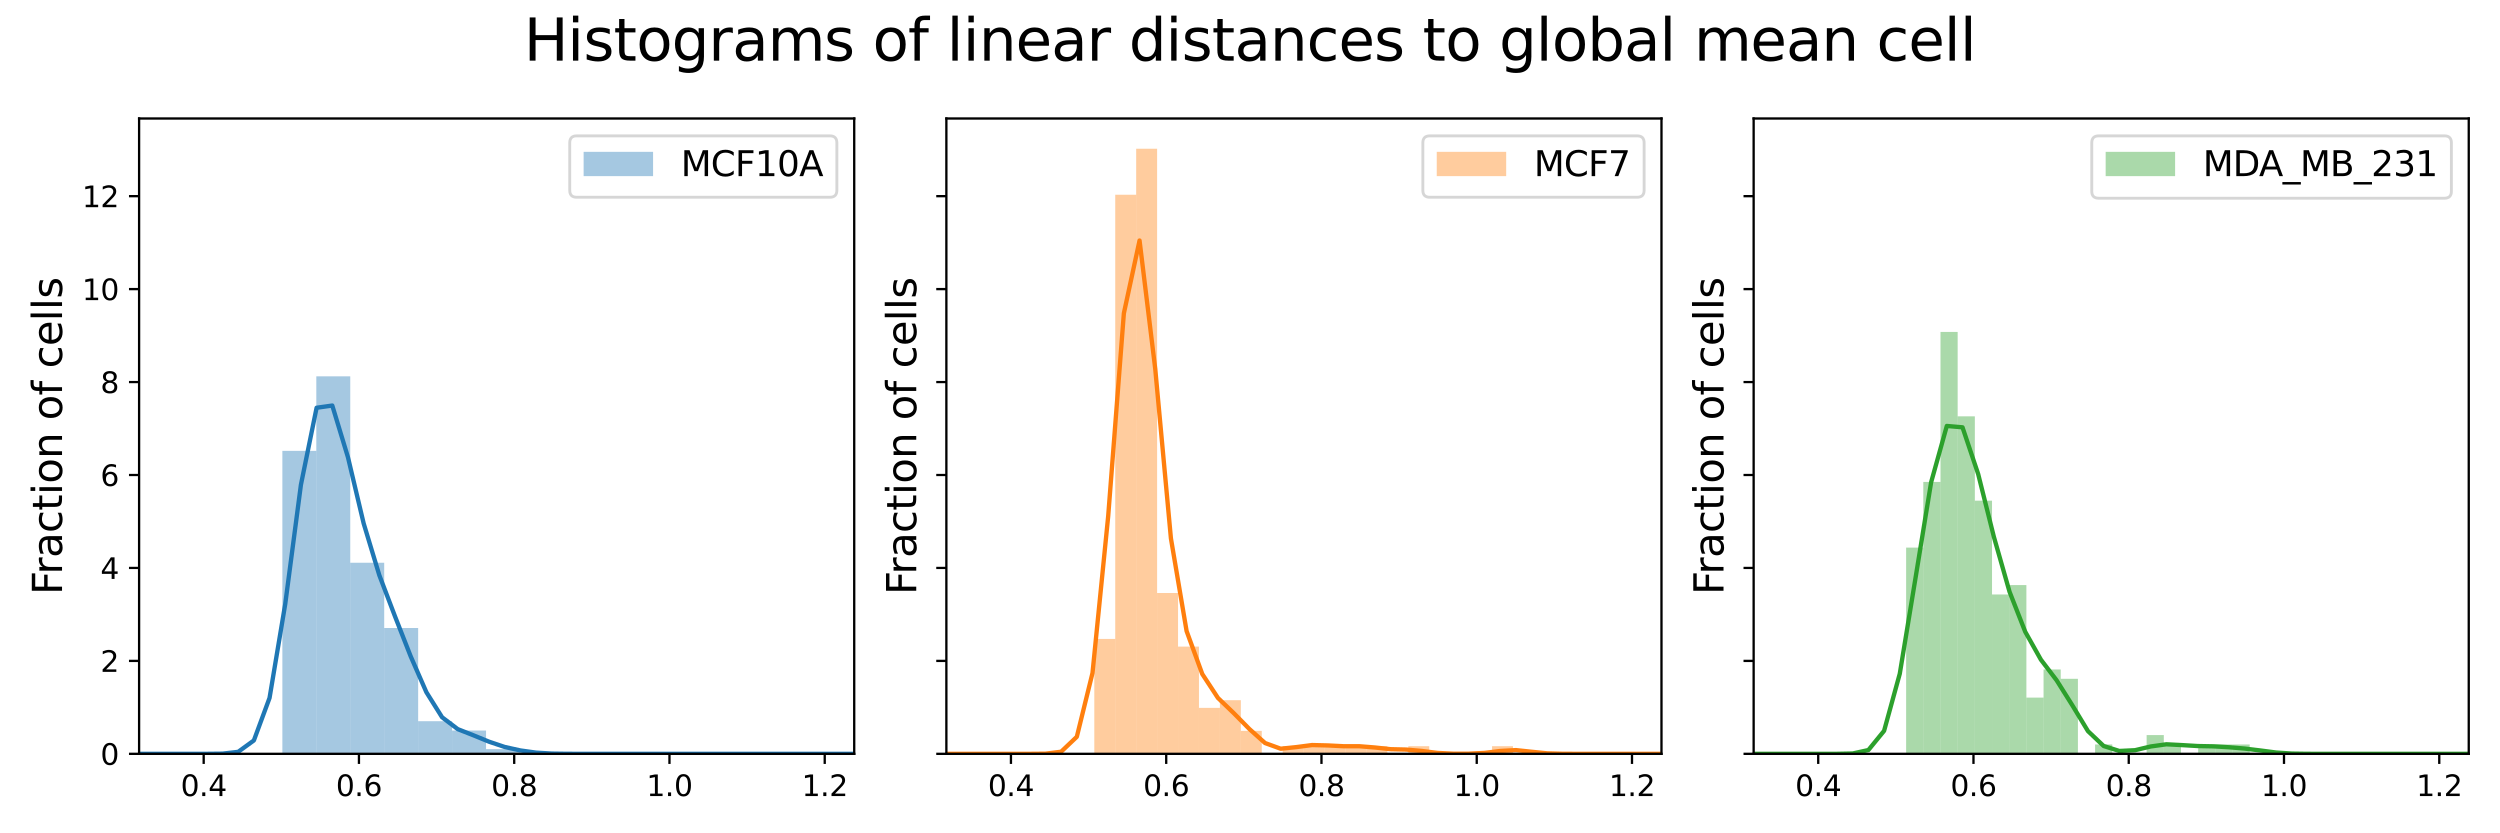 <?xml version="1.0" encoding="utf-8" standalone="no"?>
<!DOCTYPE svg PUBLIC "-//W3C//DTD SVG 1.1//EN"
  "http://www.w3.org/Graphics/SVG/1.1/DTD/svg11.dtd">
<svg xmlns:xlink="http://www.w3.org/1999/xlink" width="864pt" height="288pt" viewBox="0 0 864 288" xmlns="http://www.w3.org/2000/svg" version="1.1">
 <defs>
  <style type="text/css">*{stroke-linejoin: round; stroke-linecap: butt}</style>
 </defs>
 <g id="figure_1">
  <g id="patch_1">
   <path d="M 0 288 
L 864 288 
L 864 0 
L 0 0 
z
" style="fill: #ffffff"/>
  </g>
  <g id="axes_1">
   <g id="patch_2">
    <path d="M 48.074 260.522 
L 295.217 260.522 
L 295.217 40.956 
L 48.074 40.956 
z
" style="fill: #ffffff"/>
   </g>
   <g id="patch_3">
    <path d="M 97.583 260.522 
L 109.316 260.522 
L 109.316 155.823 
L 97.583 155.823 
z
" clip-path="url(#pd167c4afb4)" style="fill: #1f77b4; opacity: 0.4"/>
   </g>
   <g id="patch_4">
    <path d="M 109.316 260.522 
L 121.048 260.522 
L 121.048 130.051 
L 109.316 130.051 
z
" clip-path="url(#pd167c4afb4)" style="fill: #1f77b4; opacity: 0.4"/>
   </g>
   <g id="patch_5">
    <path d="M 121.048 260.522 
L 132.781 260.522 
L 132.781 194.481 
L 121.048 194.481 
z
" clip-path="url(#pd167c4afb4)" style="fill: #1f77b4; opacity: 0.4"/>
   </g>
   <g id="patch_6">
    <path d="M 132.781 260.522 
L 144.513 260.522 
L 144.513 217.031 
L 132.781 217.031 
z
" clip-path="url(#pd167c4afb4)" style="fill: #1f77b4; opacity: 0.4"/>
   </g>
   <g id="patch_7">
    <path d="M 144.513 260.522 
L 156.246 260.522 
L 156.246 249.247 
L 144.513 249.247 
z
" clip-path="url(#pd167c4afb4)" style="fill: #1f77b4; opacity: 0.4"/>
   </g>
   <g id="patch_8">
    <path d="M 156.246 260.522 
L 167.979 260.522 
L 167.979 252.468 
L 156.246 252.468 
z
" clip-path="url(#pd167c4afb4)" style="fill: #1f77b4; opacity: 0.4"/>
   </g>
   <g id="patch_9">
    <path d="M 167.979 260.522 
L 179.711 260.522 
L 179.711 258.911 
L 167.979 258.911 
z
" clip-path="url(#pd167c4afb4)" style="fill: #1f77b4; opacity: 0.4"/>
   </g>
   <g id="patch_10">
    <path d="M 179.711 260.522 
L 191.444 260.522 
L 191.444 260.522 
L 179.711 260.522 
z
" clip-path="url(#pd167c4afb4)" style="fill: #1f77b4; opacity: 0.4"/>
   </g>
   <g id="patch_11">
    <path d="M 191.444 260.522 
L 203.177 260.522 
L 203.177 260.522 
L 191.444 260.522 
z
" clip-path="url(#pd167c4afb4)" style="fill: #1f77b4; opacity: 0.4"/>
   </g>
   <g id="patch_12">
    <path d="M 203.177 260.522 
L 214.909 260.522 
L 214.909 260.522 
L 203.177 260.522 
z
" clip-path="url(#pd167c4afb4)" style="fill: #1f77b4; opacity: 0.4"/>
   </g>
   <g id="patch_13">
    <path d="M 214.909 260.522 
L 226.642 260.522 
L 226.642 260.522 
L 214.909 260.522 
z
" clip-path="url(#pd167c4afb4)" style="fill: #1f77b4; opacity: 0.4"/>
   </g>
   <g id="patch_14">
    <path d="M 226.642 260.522 
L 238.375 260.522 
L 238.375 260.522 
L 226.642 260.522 
z
" clip-path="url(#pd167c4afb4)" style="fill: #1f77b4; opacity: 0.4"/>
   </g>
   <g id="patch_15">
    <path d="M 238.375 260.522 
L 250.107 260.522 
L 250.107 260.522 
L 238.375 260.522 
z
" clip-path="url(#pd167c4afb4)" style="fill: #1f77b4; opacity: 0.4"/>
   </g>
   <g id="patch_16">
    <path d="M 250.107 260.522 
L 261.84 260.522 
L 261.84 260.522 
L 250.107 260.522 
z
" clip-path="url(#pd167c4afb4)" style="fill: #1f77b4; opacity: 0.4"/>
   </g>
   <g id="patch_17">
    <path d="M 261.84 260.522 
L 273.572 260.522 
L 273.572 260.522 
L 261.84 260.522 
z
" clip-path="url(#pd167c4afb4)" style="fill: #1f77b4; opacity: 0.4"/>
   </g>
   <g id="patch_18">
    <path d="M 273.572 260.522 
L 285.305 260.522 
L 285.305 260.522 
L 273.572 260.522 
z
" clip-path="url(#pd167c4afb4)" style="fill: #1f77b4; opacity: 0.4"/>
   </g>
   <g id="patch_19">
    <path d="M 285.305 260.522 
L 297.038 260.522 
L 297.038 260.522 
L 285.305 260.522 
z
" clip-path="url(#pd167c4afb4)" style="fill: #1f77b4; opacity: 0.4"/>
   </g>
   <g id="patch_20">
    <path d="M 297.038 260.522 
L 308.77 260.522 
L 308.77 260.522 
L 297.038 260.522 
z
" clip-path="url(#pd167c4afb4)" style="fill: #1f77b4; opacity: 0.4"/>
   </g>
   <g id="patch_21">
    <path d="M 308.77 260.522 
L 320.503 260.522 
L 320.503 260.522 
L 308.77 260.522 
z
" clip-path="url(#pd167c4afb4)" style="fill: #1f77b4; opacity: 0.4"/>
   </g>
   <g id="patch_22">
    <path d="M 320.503 260.522 
L 332.236 260.522 
L 332.236 258.911 
L 320.503 258.911 
z
" clip-path="url(#pd167c4afb4)" style="fill: #1f77b4; opacity: 0.4"/>
   </g>
   <g id="matplotlib.axis_1">
    <g id="xtick_1">
     <g id="line2d_1">
      <defs>
       <path id="m068a0733d2" d="M 0 0 
L 0 3.5 
" style="stroke: #000000; stroke-width: 0.8"/>
      </defs>
      <g>
       <use xlink:href="#m068a0733d2" x="70.393" y="260.522" style="stroke: #000000; stroke-width: 0.8"/>
      </g>
     </g>
     <g id="text_1">
      <!-- 0.4 -->
      <g transform="translate(62.441 275.12) scale(0.1 -0.1)">
       <defs>
        <path id="DejaVuSans-30" d="M 2034 4250 
Q 1547 4250 1301 3770 
Q 1056 3291 1056 2328 
Q 1056 1369 1301 889 
Q 1547 409 2034 409 
Q 2525 409 2770 889 
Q 3016 1369 3016 2328 
Q 3016 3291 2770 3770 
Q 2525 4250 2034 4250 
z
M 2034 4750 
Q 2819 4750 3233 4129 
Q 3647 3509 3647 2328 
Q 3647 1150 3233 529 
Q 2819 -91 2034 -91 
Q 1250 -91 836 529 
Q 422 1150 422 2328 
Q 422 3509 836 4129 
Q 1250 4750 2034 4750 
z
" transform="scale(0.016)"/>
        <path id="DejaVuSans-2e" d="M 684 794 
L 1344 794 
L 1344 0 
L 684 0 
L 684 794 
z
" transform="scale(0.016)"/>
        <path id="DejaVuSans-34" d="M 2419 4116 
L 825 1625 
L 2419 1625 
L 2419 4116 
z
M 2253 4666 
L 3047 4666 
L 3047 1625 
L 3713 1625 
L 3713 1100 
L 3047 1100 
L 3047 0 
L 2419 0 
L 2419 1100 
L 313 1100 
L 313 1709 
L 2253 4666 
z
" transform="scale(0.016)"/>
       </defs>
       <use xlink:href="#DejaVuSans-30"/>
       <use xlink:href="#DejaVuSans-2e" x="63.623"/>
       <use xlink:href="#DejaVuSans-34" x="95.41"/>
      </g>
     </g>
    </g>
    <g id="xtick_2">
     <g id="line2d_2">
      <g>
       <use xlink:href="#m068a0733d2" x="124.051" y="260.522" style="stroke: #000000; stroke-width: 0.8"/>
      </g>
     </g>
     <g id="text_2">
      <!-- 0.6 -->
      <g transform="translate(116.099 275.12) scale(0.1 -0.1)">
       <defs>
        <path id="DejaVuSans-36" d="M 2113 2584 
Q 1688 2584 1439 2293 
Q 1191 2003 1191 1497 
Q 1191 994 1439 701 
Q 1688 409 2113 409 
Q 2538 409 2786 701 
Q 3034 994 3034 1497 
Q 3034 2003 2786 2293 
Q 2538 2584 2113 2584 
z
M 3366 4563 
L 3366 3988 
Q 3128 4100 2886 4159 
Q 2644 4219 2406 4219 
Q 1781 4219 1451 3797 
Q 1122 3375 1075 2522 
Q 1259 2794 1537 2939 
Q 1816 3084 2150 3084 
Q 2853 3084 3261 2657 
Q 3669 2231 3669 1497 
Q 3669 778 3244 343 
Q 2819 -91 2113 -91 
Q 1303 -91 875 529 
Q 447 1150 447 2328 
Q 447 3434 972 4092 
Q 1497 4750 2381 4750 
Q 2619 4750 2861 4703 
Q 3103 4656 3366 4563 
z
" transform="scale(0.016)"/>
       </defs>
       <use xlink:href="#DejaVuSans-30"/>
       <use xlink:href="#DejaVuSans-2e" x="63.623"/>
       <use xlink:href="#DejaVuSans-36" x="95.41"/>
      </g>
     </g>
    </g>
    <g id="xtick_3">
     <g id="line2d_3">
      <g>
       <use xlink:href="#m068a0733d2" x="177.709" y="260.522" style="stroke: #000000; stroke-width: 0.8"/>
      </g>
     </g>
     <g id="text_3">
      <!-- 0.8 -->
      <g transform="translate(169.758 275.12) scale(0.1 -0.1)">
       <defs>
        <path id="DejaVuSans-38" d="M 2034 2216 
Q 1584 2216 1326 1975 
Q 1069 1734 1069 1313 
Q 1069 891 1326 650 
Q 1584 409 2034 409 
Q 2484 409 2743 651 
Q 3003 894 3003 1313 
Q 3003 1734 2745 1975 
Q 2488 2216 2034 2216 
z
M 1403 2484 
Q 997 2584 770 2862 
Q 544 3141 544 3541 
Q 544 4100 942 4425 
Q 1341 4750 2034 4750 
Q 2731 4750 3128 4425 
Q 3525 4100 3525 3541 
Q 3525 3141 3298 2862 
Q 3072 2584 2669 2484 
Q 3125 2378 3379 2068 
Q 3634 1759 3634 1313 
Q 3634 634 3220 271 
Q 2806 -91 2034 -91 
Q 1263 -91 848 271 
Q 434 634 434 1313 
Q 434 1759 690 2068 
Q 947 2378 1403 2484 
z
M 1172 3481 
Q 1172 3119 1398 2916 
Q 1625 2713 2034 2713 
Q 2441 2713 2670 2916 
Q 2900 3119 2900 3481 
Q 2900 3844 2670 4047 
Q 2441 4250 2034 4250 
Q 1625 4250 1398 4047 
Q 1172 3844 1172 3481 
z
" transform="scale(0.016)"/>
       </defs>
       <use xlink:href="#DejaVuSans-30"/>
       <use xlink:href="#DejaVuSans-2e" x="63.623"/>
       <use xlink:href="#DejaVuSans-38" x="95.41"/>
      </g>
     </g>
    </g>
    <g id="xtick_4">
     <g id="line2d_4">
      <g>
       <use xlink:href="#m068a0733d2" x="231.368" y="260.522" style="stroke: #000000; stroke-width: 0.8"/>
      </g>
     </g>
     <g id="text_4">
      <!-- 1.0 -->
      <g transform="translate(223.416 275.12) scale(0.1 -0.1)">
       <defs>
        <path id="DejaVuSans-31" d="M 794 531 
L 1825 531 
L 1825 4091 
L 703 3866 
L 703 4441 
L 1819 4666 
L 2450 4666 
L 2450 531 
L 3481 531 
L 3481 0 
L 794 0 
L 794 531 
z
" transform="scale(0.016)"/>
       </defs>
       <use xlink:href="#DejaVuSans-31"/>
       <use xlink:href="#DejaVuSans-2e" x="63.623"/>
       <use xlink:href="#DejaVuSans-30" x="95.41"/>
      </g>
     </g>
    </g>
    <g id="xtick_5">
     <g id="line2d_5">
      <g>
       <use xlink:href="#m068a0733d2" x="285.026" y="260.522" style="stroke: #000000; stroke-width: 0.8"/>
      </g>
     </g>
     <g id="text_5">
      <!-- 1.2 -->
      <g transform="translate(277.074 275.12) scale(0.1 -0.1)">
       <defs>
        <path id="DejaVuSans-32" d="M 1228 531 
L 3431 531 
L 3431 0 
L 469 0 
L 469 531 
Q 828 903 1448 1529 
Q 2069 2156 2228 2338 
Q 2531 2678 2651 2914 
Q 2772 3150 2772 3378 
Q 2772 3750 2511 3984 
Q 2250 4219 1831 4219 
Q 1534 4219 1204 4116 
Q 875 4013 500 3803 
L 500 4441 
Q 881 4594 1212 4672 
Q 1544 4750 1819 4750 
Q 2544 4750 2975 4387 
Q 3406 4025 3406 3419 
Q 3406 3131 3298 2873 
Q 3191 2616 2906 2266 
Q 2828 2175 2409 1742 
Q 1991 1309 1228 531 
z
" transform="scale(0.016)"/>
       </defs>
       <use xlink:href="#DejaVuSans-31"/>
       <use xlink:href="#DejaVuSans-2e" x="63.623"/>
       <use xlink:href="#DejaVuSans-32" x="95.41"/>
      </g>
     </g>
    </g>
   </g>
   <g id="matplotlib.axis_2">
    <g id="ytick_1">
     <g id="line2d_6">
      <defs>
       <path id="mf2a19fcd99" d="M 0 0 
L -3.5 0 
" style="stroke: #000000; stroke-width: 0.8"/>
      </defs>
      <g>
       <use xlink:href="#mf2a19fcd99" x="48.074" y="260.522" style="stroke: #000000; stroke-width: 0.8"/>
      </g>
     </g>
     <g id="text_6">
      <!-- 0 -->
      <g transform="translate(34.712 264.321) scale(0.1 -0.1)">
       <use xlink:href="#DejaVuSans-30"/>
      </g>
     </g>
    </g>
    <g id="ytick_2">
     <g id="line2d_7">
      <g>
       <use xlink:href="#mf2a19fcd99" x="48.074" y="228.401" style="stroke: #000000; stroke-width: 0.8"/>
      </g>
     </g>
     <g id="text_7">
      <!-- 2 -->
      <g transform="translate(34.712 232.2) scale(0.1 -0.1)">
       <use xlink:href="#DejaVuSans-32"/>
      </g>
     </g>
    </g>
    <g id="ytick_3">
     <g id="line2d_8">
      <g>
       <use xlink:href="#mf2a19fcd99" x="48.074" y="196.281" style="stroke: #000000; stroke-width: 0.8"/>
      </g>
     </g>
     <g id="text_8">
      <!-- 4 -->
      <g transform="translate(34.712 200.08) scale(0.1 -0.1)">
       <use xlink:href="#DejaVuSans-34"/>
      </g>
     </g>
    </g>
    <g id="ytick_4">
     <g id="line2d_9">
      <g>
       <use xlink:href="#mf2a19fcd99" x="48.074" y="164.16" style="stroke: #000000; stroke-width: 0.8"/>
      </g>
     </g>
     <g id="text_9">
      <!-- 6 -->
      <g transform="translate(34.712 167.959) scale(0.1 -0.1)">
       <use xlink:href="#DejaVuSans-36"/>
      </g>
     </g>
    </g>
    <g id="ytick_5">
     <g id="line2d_10">
      <g>
       <use xlink:href="#mf2a19fcd99" x="48.074" y="132.039" style="stroke: #000000; stroke-width: 0.8"/>
      </g>
     </g>
     <g id="text_10">
      <!-- 8 -->
      <g transform="translate(34.712 135.839) scale(0.1 -0.1)">
       <use xlink:href="#DejaVuSans-38"/>
      </g>
     </g>
    </g>
    <g id="ytick_6">
     <g id="line2d_11">
      <g>
       <use xlink:href="#mf2a19fcd99" x="48.074" y="99.919" style="stroke: #000000; stroke-width: 0.8"/>
      </g>
     </g>
     <g id="text_11">
      <!-- 10 -->
      <g transform="translate(28.349 103.718) scale(0.1 -0.1)">
       <use xlink:href="#DejaVuSans-31"/>
       <use xlink:href="#DejaVuSans-30" x="63.623"/>
      </g>
     </g>
    </g>
    <g id="ytick_7">
     <g id="line2d_12">
      <g>
       <use xlink:href="#mf2a19fcd99" x="48.074" y="67.798" style="stroke: #000000; stroke-width: 0.8"/>
      </g>
     </g>
     <g id="text_12">
      <!-- 12 -->
      <g transform="translate(28.349 71.598) scale(0.1 -0.1)">
       <use xlink:href="#DejaVuSans-31"/>
       <use xlink:href="#DejaVuSans-32" x="63.623"/>
      </g>
     </g>
    </g>
    <g id="text_13">
     <!-- Fraction of cells -->
     <g transform="translate(21.438 205.571) rotate(-90) scale(0.14 -0.14)">
      <defs>
       <path id="DejaVuSans-46" d="M 628 4666 
L 3309 4666 
L 3309 4134 
L 1259 4134 
L 1259 2759 
L 3109 2759 
L 3109 2228 
L 1259 2228 
L 1259 0 
L 628 0 
L 628 4666 
z
" transform="scale(0.016)"/>
       <path id="DejaVuSans-72" d="M 2631 2963 
Q 2534 3019 2420 3045 
Q 2306 3072 2169 3072 
Q 1681 3072 1420 2755 
Q 1159 2438 1159 1844 
L 1159 0 
L 581 0 
L 581 3500 
L 1159 3500 
L 1159 2956 
Q 1341 3275 1631 3429 
Q 1922 3584 2338 3584 
Q 2397 3584 2469 3576 
Q 2541 3569 2628 3553 
L 2631 2963 
z
" transform="scale(0.016)"/>
       <path id="DejaVuSans-61" d="M 2194 1759 
Q 1497 1759 1228 1600 
Q 959 1441 959 1056 
Q 959 750 1161 570 
Q 1363 391 1709 391 
Q 2188 391 2477 730 
Q 2766 1069 2766 1631 
L 2766 1759 
L 2194 1759 
z
M 3341 1997 
L 3341 0 
L 2766 0 
L 2766 531 
Q 2569 213 2275 61 
Q 1981 -91 1556 -91 
Q 1019 -91 701 211 
Q 384 513 384 1019 
Q 384 1609 779 1909 
Q 1175 2209 1959 2209 
L 2766 2209 
L 2766 2266 
Q 2766 2663 2505 2880 
Q 2244 3097 1772 3097 
Q 1472 3097 1187 3025 
Q 903 2953 641 2809 
L 641 3341 
Q 956 3463 1253 3523 
Q 1550 3584 1831 3584 
Q 2591 3584 2966 3190 
Q 3341 2797 3341 1997 
z
" transform="scale(0.016)"/>
       <path id="DejaVuSans-63" d="M 3122 3366 
L 3122 2828 
Q 2878 2963 2633 3030 
Q 2388 3097 2138 3097 
Q 1578 3097 1268 2742 
Q 959 2388 959 1747 
Q 959 1106 1268 751 
Q 1578 397 2138 397 
Q 2388 397 2633 464 
Q 2878 531 3122 666 
L 3122 134 
Q 2881 22 2623 -34 
Q 2366 -91 2075 -91 
Q 1284 -91 818 406 
Q 353 903 353 1747 
Q 353 2603 823 3093 
Q 1294 3584 2113 3584 
Q 2378 3584 2631 3529 
Q 2884 3475 3122 3366 
z
" transform="scale(0.016)"/>
       <path id="DejaVuSans-74" d="M 1172 4494 
L 1172 3500 
L 2356 3500 
L 2356 3053 
L 1172 3053 
L 1172 1153 
Q 1172 725 1289 603 
Q 1406 481 1766 481 
L 2356 481 
L 2356 0 
L 1766 0 
Q 1100 0 847 248 
Q 594 497 594 1153 
L 594 3053 
L 172 3053 
L 172 3500 
L 594 3500 
L 594 4494 
L 1172 4494 
z
" transform="scale(0.016)"/>
       <path id="DejaVuSans-69" d="M 603 3500 
L 1178 3500 
L 1178 0 
L 603 0 
L 603 3500 
z
M 603 4863 
L 1178 4863 
L 1178 4134 
L 603 4134 
L 603 4863 
z
" transform="scale(0.016)"/>
       <path id="DejaVuSans-6f" d="M 1959 3097 
Q 1497 3097 1228 2736 
Q 959 2375 959 1747 
Q 959 1119 1226 758 
Q 1494 397 1959 397 
Q 2419 397 2687 759 
Q 2956 1122 2956 1747 
Q 2956 2369 2687 2733 
Q 2419 3097 1959 3097 
z
M 1959 3584 
Q 2709 3584 3137 3096 
Q 3566 2609 3566 1747 
Q 3566 888 3137 398 
Q 2709 -91 1959 -91 
Q 1206 -91 779 398 
Q 353 888 353 1747 
Q 353 2609 779 3096 
Q 1206 3584 1959 3584 
z
" transform="scale(0.016)"/>
       <path id="DejaVuSans-6e" d="M 3513 2113 
L 3513 0 
L 2938 0 
L 2938 2094 
Q 2938 2591 2744 2837 
Q 2550 3084 2163 3084 
Q 1697 3084 1428 2787 
Q 1159 2491 1159 1978 
L 1159 0 
L 581 0 
L 581 3500 
L 1159 3500 
L 1159 2956 
Q 1366 3272 1645 3428 
Q 1925 3584 2291 3584 
Q 2894 3584 3203 3211 
Q 3513 2838 3513 2113 
z
" transform="scale(0.016)"/>
       <path id="DejaVuSans-20" transform="scale(0.016)"/>
       <path id="DejaVuSans-66" d="M 2375 4863 
L 2375 4384 
L 1825 4384 
Q 1516 4384 1395 4259 
Q 1275 4134 1275 3809 
L 1275 3500 
L 2222 3500 
L 2222 3053 
L 1275 3053 
L 1275 0 
L 697 0 
L 697 3053 
L 147 3053 
L 147 3500 
L 697 3500 
L 697 3744 
Q 697 4328 969 4595 
Q 1241 4863 1831 4863 
L 2375 4863 
z
" transform="scale(0.016)"/>
       <path id="DejaVuSans-65" d="M 3597 1894 
L 3597 1613 
L 953 1613 
Q 991 1019 1311 708 
Q 1631 397 2203 397 
Q 2534 397 2845 478 
Q 3156 559 3463 722 
L 3463 178 
Q 3153 47 2828 -22 
Q 2503 -91 2169 -91 
Q 1331 -91 842 396 
Q 353 884 353 1716 
Q 353 2575 817 3079 
Q 1281 3584 2069 3584 
Q 2775 3584 3186 3129 
Q 3597 2675 3597 1894 
z
M 3022 2063 
Q 3016 2534 2758 2815 
Q 2500 3097 2075 3097 
Q 1594 3097 1305 2825 
Q 1016 2553 972 2059 
L 3022 2063 
z
" transform="scale(0.016)"/>
       <path id="DejaVuSans-6c" d="M 603 4863 
L 1178 4863 
L 1178 0 
L 603 0 
L 603 4863 
z
" transform="scale(0.016)"/>
       <path id="DejaVuSans-73" d="M 2834 3397 
L 2834 2853 
Q 2591 2978 2328 3040 
Q 2066 3103 1784 3103 
Q 1356 3103 1142 2972 
Q 928 2841 928 2578 
Q 928 2378 1081 2264 
Q 1234 2150 1697 2047 
L 1894 2003 
Q 2506 1872 2764 1633 
Q 3022 1394 3022 966 
Q 3022 478 2636 193 
Q 2250 -91 1575 -91 
Q 1294 -91 989 -36 
Q 684 19 347 128 
L 347 722 
Q 666 556 975 473 
Q 1284 391 1588 391 
Q 1994 391 2212 530 
Q 2431 669 2431 922 
Q 2431 1156 2273 1281 
Q 2116 1406 1581 1522 
L 1381 1569 
Q 847 1681 609 1914 
Q 372 2147 372 2553 
Q 372 3047 722 3315 
Q 1072 3584 1716 3584 
Q 2034 3584 2315 3537 
Q 2597 3491 2834 3397 
z
" transform="scale(0.016)"/>
      </defs>
      <use xlink:href="#DejaVuSans-46"/>
      <use xlink:href="#DejaVuSans-72" x="50.27"/>
      <use xlink:href="#DejaVuSans-61" x="91.383"/>
      <use xlink:href="#DejaVuSans-63" x="152.662"/>
      <use xlink:href="#DejaVuSans-74" x="207.643"/>
      <use xlink:href="#DejaVuSans-69" x="246.852"/>
      <use xlink:href="#DejaVuSans-6f" x="274.635"/>
      <use xlink:href="#DejaVuSans-6e" x="335.816"/>
      <use xlink:href="#DejaVuSans-20" x="399.195"/>
      <use xlink:href="#DejaVuSans-6f" x="430.982"/>
      <use xlink:href="#DejaVuSans-66" x="492.164"/>
      <use xlink:href="#DejaVuSans-20" x="527.369"/>
      <use xlink:href="#DejaVuSans-63" x="559.156"/>
      <use xlink:href="#DejaVuSans-65" x="614.137"/>
      <use xlink:href="#DejaVuSans-6c" x="675.66"/>
      <use xlink:href="#DejaVuSans-6c" x="703.443"/>
      <use xlink:href="#DejaVuSans-73" x="731.227"/>
     </g>
    </g>
   </g>
   <g id="line2d_13">
    <path d="M -1 260.522 
L 1.016 260.522 
L 6.436 260.522 
L 11.856 260.522 
L 17.276 260.522 
L 22.696 260.522 
L 28.116 260.522 
L 33.537 260.522 
L 38.957 260.522 
L 44.377 260.522 
L 49.797 260.522 
L 55.217 260.522 
L 60.637 260.522 
L 66.057 260.522 
L 71.477 260.519 
L 76.897 260.462 
L 82.317 259.839 
L 87.737 255.899 
L 93.157 241.202 
L 98.577 208.749 
L 103.997 167.539 
L 109.417 140.922 
L 114.837 140.156 
L 120.257 158.032 
L 125.677 180.884 
L 131.097 198.809 
L 136.517 213.029 
L 141.937 226.845 
L 147.357 239.232 
L 152.777 247.882 
L 158.197 251.988 
L 163.617 254.12 
L 169.037 256.337 
L 174.457 258.162 
L 179.877 259.361 
L 185.297 260.112 
L 190.717 260.435 
L 196.137 260.512 
L 201.557 260.521 
L 206.977 260.522 
L 212.397 260.522 
L 217.817 260.522 
L 223.238 260.522 
L 228.658 260.522 
L 234.078 260.522 
L 239.498 260.522 
L 244.918 260.522 
L 250.338 260.522 
L 255.758 260.522 
L 261.178 260.522 
L 266.598 260.522 
L 272.018 260.522 
L 277.438 260.522 
L 282.858 260.522 
L 288.278 260.522 
L 293.698 260.522 
L 299.118 260.522 
L 304.538 260.522 
L 309.958 260.517 
L 315.378 260.47 
L 320.798 260.252 
L 326.218 259.772 
L 331.638 259.418 
L 337.058 259.66 
L 342.478 260.165 
L 347.898 260.444 
L 353.318 260.513 
L 358.738 260.521 
L 364.158 260.522 
L 369.578 260.522 
L 374.998 260.522 
L 380.418 260.522 
L 385.838 260.522 
L 391.258 260.522 
L 396.678 260.522 
L 402.098 260.522 
L 407.519 260.522 
L 412.939 260.522 
L 418.359 260.522 
L 423.779 260.522 
L 429.199 260.522 
L 434.619 260.522 
L 440.039 260.522 
L 445.459 260.522 
L 450.879 260.522 
L 456.299 260.522 
L 461.719 260.522 
L 467.139 260.522 
L 472.559 260.522 
L 477.979 260.522 
L 483.399 260.522 
L 488.819 260.522 
L 494.239 260.522 
L 499.659 260.522 
" clip-path="url(#pd167c4afb4)" style="fill: none; stroke: #1f77b4; stroke-width: 1.5; stroke-linecap: square"/>
   </g>
   <g id="patch_23">
    <path d="M 48.074 260.522 
L 48.074 40.956 
" style="fill: none; stroke: #000000; stroke-width: 0.8; stroke-linejoin: miter; stroke-linecap: square"/>
   </g>
   <g id="patch_24">
    <path d="M 295.217 260.522 
L 295.217 40.956 
" style="fill: none; stroke: #000000; stroke-width: 0.8; stroke-linejoin: miter; stroke-linecap: square"/>
   </g>
   <g id="patch_25">
    <path d="M 48.074 260.522 
L 295.217 260.522 
" style="fill: none; stroke: #000000; stroke-width: 0.8; stroke-linejoin: miter; stroke-linecap: square"/>
   </g>
   <g id="patch_26">
    <path d="M 48.074 40.956 
L 295.217 40.956 
" style="fill: none; stroke: #000000; stroke-width: 0.8; stroke-linejoin: miter; stroke-linecap: square"/>
   </g>
   <g id="legend_1">
    <g id="patch_27">
     <path d="M 199.303 68.17 
L 286.817 68.17 
Q 289.217 68.17 289.217 65.77 
L 289.217 49.356 
Q 289.217 46.956 286.817 46.956 
L 199.303 46.956 
Q 196.903 46.956 196.903 49.356 
L 196.903 65.77 
Q 196.903 68.17 199.303 68.17 
z
" style="fill: #ffffff; opacity: 0.8; stroke: #cccccc; stroke-linejoin: miter"/>
    </g>
    <g id="patch_28">
     <path d="M 201.703 60.874 
L 225.703 60.874 
L 225.703 52.474 
L 201.703 52.474 
z
" style="fill: #1f77b4; opacity: 0.4"/>
    </g>
    <g id="text_14">
     <!-- MCF10A -->
     <g transform="translate(235.303 60.874) scale(0.12 -0.12)">
      <defs>
       <path id="DejaVuSans-4d" d="M 628 4666 
L 1569 4666 
L 2759 1491 
L 3956 4666 
L 4897 4666 
L 4897 0 
L 4281 0 
L 4281 4097 
L 3078 897 
L 2444 897 
L 1241 4097 
L 1241 0 
L 628 0 
L 628 4666 
z
" transform="scale(0.016)"/>
       <path id="DejaVuSans-43" d="M 4122 4306 
L 4122 3641 
Q 3803 3938 3442 4084 
Q 3081 4231 2675 4231 
Q 1875 4231 1450 3742 
Q 1025 3253 1025 2328 
Q 1025 1406 1450 917 
Q 1875 428 2675 428 
Q 3081 428 3442 575 
Q 3803 722 4122 1019 
L 4122 359 
Q 3791 134 3420 21 
Q 3050 -91 2638 -91 
Q 1578 -91 968 557 
Q 359 1206 359 2328 
Q 359 3453 968 4101 
Q 1578 4750 2638 4750 
Q 3056 4750 3426 4639 
Q 3797 4528 4122 4306 
z
" transform="scale(0.016)"/>
       <path id="DejaVuSans-41" d="M 2188 4044 
L 1331 1722 
L 3047 1722 
L 2188 4044 
z
M 1831 4666 
L 2547 4666 
L 4325 0 
L 3669 0 
L 3244 1197 
L 1141 1197 
L 716 0 
L 50 0 
L 1831 4666 
z
" transform="scale(0.016)"/>
      </defs>
      <use xlink:href="#DejaVuSans-4d"/>
      <use xlink:href="#DejaVuSans-43" x="86.279"/>
      <use xlink:href="#DejaVuSans-46" x="156.104"/>
      <use xlink:href="#DejaVuSans-31" x="213.623"/>
      <use xlink:href="#DejaVuSans-30" x="277.246"/>
      <use xlink:href="#DejaVuSans-41" x="340.869"/>
     </g>
    </g>
   </g>
  </g>
  <g id="axes_2">
   <g id="patch_29">
    <path d="M 327.066 260.522 
L 574.208 260.522 
L 574.208 40.956 
L 327.066 40.956 
z
" style="fill: #ffffff"/>
   </g>
   <g id="patch_30">
    <path d="M 378.191 260.522 
L 385.426 260.522 
L 385.426 220.817 
L 378.191 220.817 
z
" clip-path="url(#pc3b662bf16)" style="fill: #ff7f0e; opacity: 0.4"/>
   </g>
   <g id="patch_31">
    <path d="M 385.426 260.522 
L 392.661 260.522 
L 392.661 67.294 
L 385.426 67.294 
z
" clip-path="url(#pc3b662bf16)" style="fill: #ff7f0e; opacity: 0.4"/>
   </g>
   <g id="patch_32">
    <path d="M 392.661 260.522 
L 399.896 260.522 
L 399.896 51.412 
L 392.661 51.412 
z
" clip-path="url(#pc3b662bf16)" style="fill: #ff7f0e; opacity: 0.4"/>
   </g>
   <g id="patch_33">
    <path d="M 399.896 260.522 
L 407.13 260.522 
L 407.13 204.936 
L 399.896 204.936 
z
" clip-path="url(#pc3b662bf16)" style="fill: #ff7f0e; opacity: 0.4"/>
   </g>
   <g id="patch_34">
    <path d="M 407.13 260.522 
L 414.365 260.522 
L 414.365 223.464 
L 407.13 223.464 
z
" clip-path="url(#pc3b662bf16)" style="fill: #ff7f0e; opacity: 0.4"/>
   </g>
   <g id="patch_35">
    <path d="M 414.365 260.522 
L 421.6 260.522 
L 421.6 244.64 
L 414.365 244.64 
z
" clip-path="url(#pc3b662bf16)" style="fill: #ff7f0e; opacity: 0.4"/>
   </g>
   <g id="patch_36">
    <path d="M 421.6 260.522 
L 428.835 260.522 
L 428.835 241.993 
L 421.6 241.993 
z
" clip-path="url(#pc3b662bf16)" style="fill: #ff7f0e; opacity: 0.4"/>
   </g>
   <g id="patch_37">
    <path d="M 428.835 260.522 
L 436.07 260.522 
L 436.07 252.581 
L 428.835 252.581 
z
" clip-path="url(#pc3b662bf16)" style="fill: #ff7f0e; opacity: 0.4"/>
   </g>
   <g id="patch_38">
    <path d="M 436.07 260.522 
L 443.305 260.522 
L 443.305 260.522 
L 436.07 260.522 
z
" clip-path="url(#pc3b662bf16)" style="fill: #ff7f0e; opacity: 0.4"/>
   </g>
   <g id="patch_39">
    <path d="M 443.305 260.522 
L 450.54 260.522 
L 450.54 257.875 
L 443.305 257.875 
z
" clip-path="url(#pc3b662bf16)" style="fill: #ff7f0e; opacity: 0.4"/>
   </g>
   <g id="patch_40">
    <path d="M 450.54 260.522 
L 457.774 260.522 
L 457.774 257.875 
L 450.54 257.875 
z
" clip-path="url(#pc3b662bf16)" style="fill: #ff7f0e; opacity: 0.4"/>
   </g>
   <g id="patch_41">
    <path d="M 457.774 260.522 
L 465.009 260.522 
L 465.009 257.875 
L 457.774 257.875 
z
" clip-path="url(#pc3b662bf16)" style="fill: #ff7f0e; opacity: 0.4"/>
   </g>
   <g id="patch_42">
    <path d="M 465.009 260.522 
L 472.244 260.522 
L 472.244 257.875 
L 465.009 257.875 
z
" clip-path="url(#pc3b662bf16)" style="fill: #ff7f0e; opacity: 0.4"/>
   </g>
   <g id="patch_43">
    <path d="M 472.244 260.522 
L 479.479 260.522 
L 479.479 257.875 
L 472.244 257.875 
z
" clip-path="url(#pc3b662bf16)" style="fill: #ff7f0e; opacity: 0.4"/>
   </g>
   <g id="patch_44">
    <path d="M 479.479 260.522 
L 486.714 260.522 
L 486.714 260.522 
L 479.479 260.522 
z
" clip-path="url(#pc3b662bf16)" style="fill: #ff7f0e; opacity: 0.4"/>
   </g>
   <g id="patch_45">
    <path d="M 486.714 260.522 
L 493.949 260.522 
L 493.949 257.875 
L 486.714 257.875 
z
" clip-path="url(#pc3b662bf16)" style="fill: #ff7f0e; opacity: 0.4"/>
   </g>
   <g id="patch_46">
    <path d="M 493.949 260.522 
L 501.184 260.522 
L 501.184 260.522 
L 493.949 260.522 
z
" clip-path="url(#pc3b662bf16)" style="fill: #ff7f0e; opacity: 0.4"/>
   </g>
   <g id="patch_47">
    <path d="M 501.184 260.522 
L 508.418 260.522 
L 508.418 260.522 
L 501.184 260.522 
z
" clip-path="url(#pc3b662bf16)" style="fill: #ff7f0e; opacity: 0.4"/>
   </g>
   <g id="patch_48">
    <path d="M 508.418 260.522 
L 515.653 260.522 
L 515.653 260.522 
L 508.418 260.522 
z
" clip-path="url(#pc3b662bf16)" style="fill: #ff7f0e; opacity: 0.4"/>
   </g>
   <g id="patch_49">
    <path d="M 515.653 260.522 
L 522.888 260.522 
L 522.888 257.875 
L 515.653 257.875 
z
" clip-path="url(#pc3b662bf16)" style="fill: #ff7f0e; opacity: 0.4"/>
   </g>
   <g id="matplotlib.axis_3">
    <g id="xtick_6">
     <g id="line2d_14">
      <g>
       <use xlink:href="#m068a0733d2" x="349.384" y="260.522" style="stroke: #000000; stroke-width: 0.8"/>
      </g>
     </g>
     <g id="text_15">
      <!-- 0.4 -->
      <g transform="translate(341.433 275.12) scale(0.1 -0.1)">
       <use xlink:href="#DejaVuSans-30"/>
       <use xlink:href="#DejaVuSans-2e" x="63.623"/>
       <use xlink:href="#DejaVuSans-34" x="95.41"/>
      </g>
     </g>
    </g>
    <g id="xtick_7">
     <g id="line2d_15">
      <g>
       <use xlink:href="#m068a0733d2" x="403.043" y="260.522" style="stroke: #000000; stroke-width: 0.8"/>
      </g>
     </g>
     <g id="text_16">
      <!-- 0.6 -->
      <g transform="translate(395.091 275.12) scale(0.1 -0.1)">
       <use xlink:href="#DejaVuSans-30"/>
       <use xlink:href="#DejaVuSans-2e" x="63.623"/>
       <use xlink:href="#DejaVuSans-36" x="95.41"/>
      </g>
     </g>
    </g>
    <g id="xtick_8">
     <g id="line2d_16">
      <g>
       <use xlink:href="#m068a0733d2" x="456.701" y="260.522" style="stroke: #000000; stroke-width: 0.8"/>
      </g>
     </g>
     <g id="text_17">
      <!-- 0.8 -->
      <g transform="translate(448.749 275.12) scale(0.1 -0.1)">
       <use xlink:href="#DejaVuSans-30"/>
       <use xlink:href="#DejaVuSans-2e" x="63.623"/>
       <use xlink:href="#DejaVuSans-38" x="95.41"/>
      </g>
     </g>
    </g>
    <g id="xtick_9">
     <g id="line2d_17">
      <g>
       <use xlink:href="#m068a0733d2" x="510.359" y="260.522" style="stroke: #000000; stroke-width: 0.8"/>
      </g>
     </g>
     <g id="text_18">
      <!-- 1.0 -->
      <g transform="translate(502.408 275.12) scale(0.1 -0.1)">
       <use xlink:href="#DejaVuSans-31"/>
       <use xlink:href="#DejaVuSans-2e" x="63.623"/>
       <use xlink:href="#DejaVuSans-30" x="95.41"/>
      </g>
     </g>
    </g>
    <g id="xtick_10">
     <g id="line2d_18">
      <g>
       <use xlink:href="#m068a0733d2" x="564.018" y="260.522" style="stroke: #000000; stroke-width: 0.8"/>
      </g>
     </g>
     <g id="text_19">
      <!-- 1.2 -->
      <g transform="translate(556.066 275.12) scale(0.1 -0.1)">
       <use xlink:href="#DejaVuSans-31"/>
       <use xlink:href="#DejaVuSans-2e" x="63.623"/>
       <use xlink:href="#DejaVuSans-32" x="95.41"/>
      </g>
     </g>
    </g>
   </g>
   <g id="matplotlib.axis_4">
    <g id="ytick_8">
     <g id="line2d_19">
      <g>
       <use xlink:href="#mf2a19fcd99" x="327.066" y="260.522" style="stroke: #000000; stroke-width: 0.8"/>
      </g>
     </g>
    </g>
    <g id="ytick_9">
     <g id="line2d_20">
      <g>
       <use xlink:href="#mf2a19fcd99" x="327.066" y="228.401" style="stroke: #000000; stroke-width: 0.8"/>
      </g>
     </g>
    </g>
    <g id="ytick_10">
     <g id="line2d_21">
      <g>
       <use xlink:href="#mf2a19fcd99" x="327.066" y="196.281" style="stroke: #000000; stroke-width: 0.8"/>
      </g>
     </g>
    </g>
    <g id="ytick_11">
     <g id="line2d_22">
      <g>
       <use xlink:href="#mf2a19fcd99" x="327.066" y="164.16" style="stroke: #000000; stroke-width: 0.8"/>
      </g>
     </g>
    </g>
    <g id="ytick_12">
     <g id="line2d_23">
      <g>
       <use xlink:href="#mf2a19fcd99" x="327.066" y="132.039" style="stroke: #000000; stroke-width: 0.8"/>
      </g>
     </g>
    </g>
    <g id="ytick_13">
     <g id="line2d_24">
      <g>
       <use xlink:href="#mf2a19fcd99" x="327.066" y="99.919" style="stroke: #000000; stroke-width: 0.8"/>
      </g>
     </g>
    </g>
    <g id="ytick_14">
     <g id="line2d_25">
      <g>
       <use xlink:href="#mf2a19fcd99" x="327.066" y="67.798" style="stroke: #000000; stroke-width: 0.8"/>
      </g>
     </g>
    </g>
    <g id="text_20">
     <!-- Fraction of cells -->
     <g transform="translate(316.654 205.571) rotate(-90) scale(0.14 -0.14)">
      <use xlink:href="#DejaVuSans-46"/>
      <use xlink:href="#DejaVuSans-72" x="50.27"/>
      <use xlink:href="#DejaVuSans-61" x="91.383"/>
      <use xlink:href="#DejaVuSans-63" x="152.662"/>
      <use xlink:href="#DejaVuSans-74" x="207.643"/>
      <use xlink:href="#DejaVuSans-69" x="246.852"/>
      <use xlink:href="#DejaVuSans-6f" x="274.635"/>
      <use xlink:href="#DejaVuSans-6e" x="335.816"/>
      <use xlink:href="#DejaVuSans-20" x="399.195"/>
      <use xlink:href="#DejaVuSans-6f" x="430.982"/>
      <use xlink:href="#DejaVuSans-66" x="492.164"/>
      <use xlink:href="#DejaVuSans-20" x="527.369"/>
      <use xlink:href="#DejaVuSans-63" x="559.156"/>
      <use xlink:href="#DejaVuSans-65" x="614.137"/>
      <use xlink:href="#DejaVuSans-6c" x="675.66"/>
      <use xlink:href="#DejaVuSans-6c" x="703.443"/>
      <use xlink:href="#DejaVuSans-73" x="731.227"/>
     </g>
    </g>
   </g>
   <g id="line2d_26">
    <path d="M 242.068 260.522 
L 247.488 260.522 
L 252.908 260.522 
L 258.328 260.522 
L 263.748 260.522 
L 269.168 260.522 
L 274.588 260.522 
L 280.008 260.522 
L 285.428 260.522 
L 290.848 260.522 
L 296.268 260.522 
L 301.688 260.522 
L 307.108 260.522 
L 312.528 260.522 
L 317.948 260.522 
L 323.368 260.522 
L 328.788 260.522 
L 334.208 260.522 
L 339.628 260.522 
L 345.048 260.522 
L 350.468 260.522 
L 355.888 260.52 
L 361.308 260.473 
L 366.728 259.795 
L 372.148 254.639 
L 377.569 232.588 
L 382.989 178.407 
L 388.409 108.281 
L 393.829 83.128 
L 399.249 127.472 
L 404.669 186.067 
L 410.089 218.105 
L 415.509 232.946 
L 420.929 241.224 
L 426.349 246.427 
L 431.769 251.932 
L 437.189 256.789 
L 442.609 258.758 
L 448.029 258.197 
L 453.449 257.49 
L 458.869 257.622 
L 464.289 257.895 
L 469.709 257.893 
L 475.129 258.328 
L 480.549 258.918 
L 485.969 259.047 
L 491.389 259.532 
L 496.809 260.21 
L 502.229 260.477 
L 507.649 260.475 
L 513.069 260.202 
L 518.489 259.538 
L 523.909 259.236 
L 529.329 259.809 
L 534.749 260.354 
L 540.169 260.505 
L 545.589 260.521 
L 551.009 260.522 
L 556.429 260.522 
L 561.85 260.522 
L 567.27 260.522 
L 572.69 260.522 
L 578.11 260.522 
L 583.53 260.522 
L 588.95 260.522 
L 594.37 260.522 
L 599.79 260.522 
L 605.21 260.522 
L 610.63 260.522 
L 616.05 260.522 
L 621.47 260.522 
L 626.89 260.522 
L 632.31 260.522 
L 637.73 260.522 
L 643.15 260.522 
L 648.57 260.522 
L 653.99 260.522 
L 659.41 260.522 
L 664.83 260.522 
L 670.25 260.522 
L 675.67 260.522 
L 681.09 260.522 
L 686.51 260.522 
L 691.93 260.522 
L 697.35 260.522 
L 702.77 260.522 
L 708.19 260.522 
L 713.61 260.522 
L 719.03 260.522 
L 724.45 260.522 
L 729.87 260.522 
L 735.29 260.522 
L 740.71 260.522 
L 746.13 260.522 
L 751.551 260.522 
L 756.971 260.522 
L 762.391 260.522 
L 767.811 260.522 
L 773.231 260.522 
L 778.651 260.522 
" clip-path="url(#pc3b662bf16)" style="fill: none; stroke: #ff7f0e; stroke-width: 1.5; stroke-linecap: square"/>
   </g>
   <g id="patch_50">
    <path d="M 327.066 260.522 
L 327.066 40.956 
" style="fill: none; stroke: #000000; stroke-width: 0.8; stroke-linejoin: miter; stroke-linecap: square"/>
   </g>
   <g id="patch_51">
    <path d="M 574.208 260.522 
L 574.208 40.956 
" style="fill: none; stroke: #000000; stroke-width: 0.8; stroke-linejoin: miter; stroke-linecap: square"/>
   </g>
   <g id="patch_52">
    <path d="M 327.066 260.522 
L 574.208 260.522 
" style="fill: none; stroke: #000000; stroke-width: 0.8; stroke-linejoin: miter; stroke-linecap: square"/>
   </g>
   <g id="patch_53">
    <path d="M 327.066 40.956 
L 574.208 40.956 
" style="fill: none; stroke: #000000; stroke-width: 0.8; stroke-linejoin: miter; stroke-linecap: square"/>
   </g>
   <g id="legend_2">
    <g id="patch_54">
     <path d="M 494.138 68.17 
L 565.808 68.17 
Q 568.208 68.17 568.208 65.77 
L 568.208 49.356 
Q 568.208 46.956 565.808 46.956 
L 494.138 46.956 
Q 491.738 46.956 491.738 49.356 
L 491.738 65.77 
Q 491.738 68.17 494.138 68.17 
z
" style="fill: #ffffff; opacity: 0.8; stroke: #cccccc; stroke-linejoin: miter"/>
    </g>
    <g id="patch_55">
     <path d="M 496.538 60.874 
L 520.538 60.874 
L 520.538 52.474 
L 496.538 52.474 
z
" style="fill: #ff7f0e; opacity: 0.4"/>
    </g>
    <g id="text_21">
     <!-- MCF7 -->
     <g transform="translate(530.138 60.874) scale(0.12 -0.12)">
      <defs>
       <path id="DejaVuSans-37" d="M 525 4666 
L 3525 4666 
L 3525 4397 
L 1831 0 
L 1172 0 
L 2766 4134 
L 525 4134 
L 525 4666 
z
" transform="scale(0.016)"/>
      </defs>
      <use xlink:href="#DejaVuSans-4d"/>
      <use xlink:href="#DejaVuSans-43" x="86.279"/>
      <use xlink:href="#DejaVuSans-46" x="156.104"/>
      <use xlink:href="#DejaVuSans-37" x="213.623"/>
     </g>
    </g>
   </g>
  </g>
  <g id="axes_3">
   <g id="patch_56">
    <path d="M 606.058 260.522 
L 853.2 260.522 
L 853.2 40.956 
L 606.058 40.956 
z
" style="fill: #ffffff"/>
   </g>
   <g id="patch_57">
    <path d="M 658.757 260.522 
L 664.694 260.522 
L 664.694 189.242 
L 658.757 189.242 
z
" clip-path="url(#p634c06a6c8)" style="fill: #2ca02c; opacity: 0.4"/>
   </g>
   <g id="patch_58">
    <path d="M 664.694 260.522 
L 670.631 260.522 
L 670.631 166.562 
L 664.694 166.562 
z
" clip-path="url(#p634c06a6c8)" style="fill: #2ca02c; opacity: 0.4"/>
   </g>
   <g id="patch_59">
    <path d="M 670.631 260.522 
L 676.568 260.522 
L 676.568 114.722 
L 670.631 114.722 
z
" clip-path="url(#p634c06a6c8)" style="fill: #2ca02c; opacity: 0.4"/>
   </g>
   <g id="patch_60">
    <path d="M 676.568 260.522 
L 682.505 260.522 
L 682.505 143.882 
L 676.568 143.882 
z
" clip-path="url(#p634c06a6c8)" style="fill: #2ca02c; opacity: 0.4"/>
   </g>
   <g id="patch_61">
    <path d="M 682.505 260.522 
L 688.442 260.522 
L 688.442 173.042 
L 682.505 173.042 
z
" clip-path="url(#p634c06a6c8)" style="fill: #2ca02c; opacity: 0.4"/>
   </g>
   <g id="patch_62">
    <path d="M 688.442 260.522 
L 694.379 260.522 
L 694.379 205.442 
L 688.442 205.442 
z
" clip-path="url(#p634c06a6c8)" style="fill: #2ca02c; opacity: 0.4"/>
   </g>
   <g id="patch_63">
    <path d="M 694.379 260.522 
L 700.316 260.522 
L 700.316 202.202 
L 694.379 202.202 
z
" clip-path="url(#p634c06a6c8)" style="fill: #2ca02c; opacity: 0.4"/>
   </g>
   <g id="patch_64">
    <path d="M 700.316 260.522 
L 706.252 260.522 
L 706.252 241.082 
L 700.316 241.082 
z
" clip-path="url(#p634c06a6c8)" style="fill: #2ca02c; opacity: 0.4"/>
   </g>
   <g id="patch_65">
    <path d="M 706.252 260.522 
L 712.189 260.522 
L 712.189 231.362 
L 706.252 231.362 
z
" clip-path="url(#p634c06a6c8)" style="fill: #2ca02c; opacity: 0.4"/>
   </g>
   <g id="patch_66">
    <path d="M 712.189 260.522 
L 718.126 260.522 
L 718.126 234.602 
L 712.189 234.602 
z
" clip-path="url(#p634c06a6c8)" style="fill: #2ca02c; opacity: 0.4"/>
   </g>
   <g id="patch_67">
    <path d="M 718.126 260.522 
L 724.063 260.522 
L 724.063 260.522 
L 718.126 260.522 
z
" clip-path="url(#p634c06a6c8)" style="fill: #2ca02c; opacity: 0.4"/>
   </g>
   <g id="patch_68">
    <path d="M 724.063 260.522 
L 730 260.522 
L 730 257.282 
L 724.063 257.282 
z
" clip-path="url(#p634c06a6c8)" style="fill: #2ca02c; opacity: 0.4"/>
   </g>
   <g id="patch_69">
    <path d="M 730 260.522 
L 735.937 260.522 
L 735.937 260.522 
L 730 260.522 
z
" clip-path="url(#p634c06a6c8)" style="fill: #2ca02c; opacity: 0.4"/>
   </g>
   <g id="patch_70">
    <path d="M 735.937 260.522 
L 741.874 260.522 
L 741.874 260.522 
L 735.937 260.522 
z
" clip-path="url(#p634c06a6c8)" style="fill: #2ca02c; opacity: 0.4"/>
   </g>
   <g id="patch_71">
    <path d="M 741.874 260.522 
L 747.811 260.522 
L 747.811 254.042 
L 741.874 254.042 
z
" clip-path="url(#p634c06a6c8)" style="fill: #2ca02c; opacity: 0.4"/>
   </g>
   <g id="patch_72">
    <path d="M 747.811 260.522 
L 753.748 260.522 
L 753.748 257.282 
L 747.811 257.282 
z
" clip-path="url(#p634c06a6c8)" style="fill: #2ca02c; opacity: 0.4"/>
   </g>
   <g id="patch_73">
    <path d="M 753.748 260.522 
L 759.685 260.522 
L 759.685 260.522 
L 753.748 260.522 
z
" clip-path="url(#p634c06a6c8)" style="fill: #2ca02c; opacity: 0.4"/>
   </g>
   <g id="patch_74">
    <path d="M 759.685 260.522 
L 765.622 260.522 
L 765.622 257.282 
L 759.685 257.282 
z
" clip-path="url(#p634c06a6c8)" style="fill: #2ca02c; opacity: 0.4"/>
   </g>
   <g id="patch_75">
    <path d="M 765.622 260.522 
L 771.559 260.522 
L 771.559 257.282 
L 765.622 257.282 
z
" clip-path="url(#p634c06a6c8)" style="fill: #2ca02c; opacity: 0.4"/>
   </g>
   <g id="patch_76">
    <path d="M 771.559 260.522 
L 777.496 260.522 
L 777.496 257.282 
L 771.559 257.282 
z
" clip-path="url(#p634c06a6c8)" style="fill: #2ca02c; opacity: 0.4"/>
   </g>
   <g id="matplotlib.axis_5">
    <g id="xtick_11">
     <g id="line2d_27">
      <g>
       <use xlink:href="#m068a0733d2" x="628.376" y="260.522" style="stroke: #000000; stroke-width: 0.8"/>
      </g>
     </g>
     <g id="text_22">
      <!-- 0.4 -->
      <g transform="translate(620.424 275.12) scale(0.1 -0.1)">
       <use xlink:href="#DejaVuSans-30"/>
       <use xlink:href="#DejaVuSans-2e" x="63.623"/>
       <use xlink:href="#DejaVuSans-34" x="95.41"/>
      </g>
     </g>
    </g>
    <g id="xtick_12">
     <g id="line2d_28">
      <g>
       <use xlink:href="#m068a0733d2" x="682.034" y="260.522" style="stroke: #000000; stroke-width: 0.8"/>
      </g>
     </g>
     <g id="text_23">
      <!-- 0.6 -->
      <g transform="translate(674.083 275.12) scale(0.1 -0.1)">
       <use xlink:href="#DejaVuSans-30"/>
       <use xlink:href="#DejaVuSans-2e" x="63.623"/>
       <use xlink:href="#DejaVuSans-36" x="95.41"/>
      </g>
     </g>
    </g>
    <g id="xtick_13">
     <g id="line2d_29">
      <g>
       <use xlink:href="#m068a0733d2" x="735.693" y="260.522" style="stroke: #000000; stroke-width: 0.8"/>
      </g>
     </g>
     <g id="text_24">
      <!-- 0.8 -->
      <g transform="translate(727.741 275.12) scale(0.1 -0.1)">
       <use xlink:href="#DejaVuSans-30"/>
       <use xlink:href="#DejaVuSans-2e" x="63.623"/>
       <use xlink:href="#DejaVuSans-38" x="95.41"/>
      </g>
     </g>
    </g>
    <g id="xtick_14">
     <g id="line2d_30">
      <g>
       <use xlink:href="#m068a0733d2" x="789.351" y="260.522" style="stroke: #000000; stroke-width: 0.8"/>
      </g>
     </g>
     <g id="text_25">
      <!-- 1.0 -->
      <g transform="translate(781.399 275.12) scale(0.1 -0.1)">
       <use xlink:href="#DejaVuSans-31"/>
       <use xlink:href="#DejaVuSans-2e" x="63.623"/>
       <use xlink:href="#DejaVuSans-30" x="95.41"/>
      </g>
     </g>
    </g>
    <g id="xtick_15">
     <g id="line2d_31">
      <g>
       <use xlink:href="#m068a0733d2" x="843.009" y="260.522" style="stroke: #000000; stroke-width: 0.8"/>
      </g>
     </g>
     <g id="text_26">
      <!-- 1.2 -->
      <g transform="translate(835.058 275.12) scale(0.1 -0.1)">
       <use xlink:href="#DejaVuSans-31"/>
       <use xlink:href="#DejaVuSans-2e" x="63.623"/>
       <use xlink:href="#DejaVuSans-32" x="95.41"/>
      </g>
     </g>
    </g>
   </g>
   <g id="matplotlib.axis_6">
    <g id="ytick_15">
     <g id="line2d_32">
      <g>
       <use xlink:href="#mf2a19fcd99" x="606.058" y="260.522" style="stroke: #000000; stroke-width: 0.8"/>
      </g>
     </g>
    </g>
    <g id="ytick_16">
     <g id="line2d_33">
      <g>
       <use xlink:href="#mf2a19fcd99" x="606.058" y="228.401" style="stroke: #000000; stroke-width: 0.8"/>
      </g>
     </g>
    </g>
    <g id="ytick_17">
     <g id="line2d_34">
      <g>
       <use xlink:href="#mf2a19fcd99" x="606.058" y="196.281" style="stroke: #000000; stroke-width: 0.8"/>
      </g>
     </g>
    </g>
    <g id="ytick_18">
     <g id="line2d_35">
      <g>
       <use xlink:href="#mf2a19fcd99" x="606.058" y="164.16" style="stroke: #000000; stroke-width: 0.8"/>
      </g>
     </g>
    </g>
    <g id="ytick_19">
     <g id="line2d_36">
      <g>
       <use xlink:href="#mf2a19fcd99" x="606.058" y="132.039" style="stroke: #000000; stroke-width: 0.8"/>
      </g>
     </g>
    </g>
    <g id="ytick_20">
     <g id="line2d_37">
      <g>
       <use xlink:href="#mf2a19fcd99" x="606.058" y="99.919" style="stroke: #000000; stroke-width: 0.8"/>
      </g>
     </g>
    </g>
    <g id="ytick_21">
     <g id="line2d_38">
      <g>
       <use xlink:href="#mf2a19fcd99" x="606.058" y="67.798" style="stroke: #000000; stroke-width: 0.8"/>
      </g>
     </g>
    </g>
    <g id="text_27">
     <!-- Fraction of cells -->
     <g transform="translate(595.646 205.571) rotate(-90) scale(0.14 -0.14)">
      <use xlink:href="#DejaVuSans-46"/>
      <use xlink:href="#DejaVuSans-72" x="50.27"/>
      <use xlink:href="#DejaVuSans-61" x="91.383"/>
      <use xlink:href="#DejaVuSans-63" x="152.662"/>
      <use xlink:href="#DejaVuSans-74" x="207.643"/>
      <use xlink:href="#DejaVuSans-69" x="246.852"/>
      <use xlink:href="#DejaVuSans-6f" x="274.635"/>
      <use xlink:href="#DejaVuSans-6e" x="335.816"/>
      <use xlink:href="#DejaVuSans-20" x="399.195"/>
      <use xlink:href="#DejaVuSans-6f" x="430.982"/>
      <use xlink:href="#DejaVuSans-66" x="492.164"/>
      <use xlink:href="#DejaVuSans-20" x="527.369"/>
      <use xlink:href="#DejaVuSans-63" x="559.156"/>
      <use xlink:href="#DejaVuSans-65" x="614.137"/>
      <use xlink:href="#DejaVuSans-6c" x="675.66"/>
      <use xlink:href="#DejaVuSans-6c" x="703.443"/>
      <use xlink:href="#DejaVuSans-73" x="731.227"/>
     </g>
    </g>
   </g>
   <g id="line2d_39">
    <path d="M 521.059 260.522 
L 526.479 260.522 
L 531.9 260.522 
L 537.32 260.522 
L 542.74 260.522 
L 548.16 260.522 
L 553.58 260.522 
L 559 260.522 
L 564.42 260.522 
L 569.84 260.522 
L 575.26 260.522 
L 580.68 260.522 
L 586.1 260.522 
L 591.52 260.522 
L 596.94 260.522 
L 602.36 260.522 
L 607.78 260.522 
L 613.2 260.522 
L 618.62 260.522 
L 624.04 260.522 
L 629.46 260.522 
L 634.88 260.516 
L 640.3 260.405 
L 645.72 259.213 
L 651.14 252.578 
L 656.56 232.849 
L 661.98 199.886 
L 667.4 166.668 
L 672.82 147.211 
L 678.24 147.682 
L 683.66 163.847 
L 689.08 185.521 
L 694.5 204.524 
L 699.92 218.34 
L 705.34 227.991 
L 710.76 235.101 
L 716.181 243.725 
L 721.601 252.68 
L 727.021 257.817 
L 732.441 259.536 
L 737.861 259.273 
L 743.281 257.981 
L 748.701 257.226 
L 754.121 257.508 
L 759.541 257.83 
L 764.961 257.941 
L 770.381 258.253 
L 775.801 258.709 
L 781.221 259.366 
L 786.641 260.074 
L 792.061 260.431 
L 797.481 260.513 
L 802.901 260.521 
L 808.321 260.522 
L 813.741 260.522 
L 819.161 260.522 
L 824.581 260.522 
L 830.001 260.522 
L 835.421 260.522 
L 840.841 260.522 
L 846.261 260.522 
L 851.681 260.522 
L 857.101 260.522 
L 862.521 260.522 
L 865 260.522 
" clip-path="url(#p634c06a6c8)" style="fill: none; stroke: #2ca02c; stroke-width: 1.5; stroke-linecap: square"/>
   </g>
   <g id="patch_77">
    <path d="M 606.058 260.522 
L 606.058 40.956 
" style="fill: none; stroke: #000000; stroke-width: 0.8; stroke-linejoin: miter; stroke-linecap: square"/>
   </g>
   <g id="patch_78">
    <path d="M 853.2 260.522 
L 853.2 40.956 
" style="fill: none; stroke: #000000; stroke-width: 0.8; stroke-linejoin: miter; stroke-linecap: square"/>
   </g>
   <g id="patch_79">
    <path d="M 606.058 260.522 
L 853.2 260.522 
" style="fill: none; stroke: #000000; stroke-width: 0.8; stroke-linejoin: miter; stroke-linecap: square"/>
   </g>
   <g id="patch_80">
    <path d="M 606.058 40.956 
L 853.2 40.956 
" style="fill: none; stroke: #000000; stroke-width: 0.8; stroke-linejoin: miter; stroke-linecap: square"/>
   </g>
   <g id="legend_3">
    <g id="patch_81">
     <path d="M 725.316 68.504 
L 844.8 68.504 
Q 847.2 68.504 847.2 66.104 
L 847.2 49.356 
Q 847.2 46.956 844.8 46.956 
L 725.316 46.956 
Q 722.916 46.956 722.916 49.356 
L 722.916 66.104 
Q 722.916 68.504 725.316 68.504 
z
" style="fill: #ffffff; opacity: 0.8; stroke: #cccccc; stroke-linejoin: miter"/>
    </g>
    <g id="patch_82">
     <path d="M 727.716 60.874 
L 751.716 60.874 
L 751.716 52.474 
L 727.716 52.474 
z
" style="fill: #2ca02c; opacity: 0.4"/>
    </g>
    <g id="text_28">
     <!-- MDA_MB_231 -->
     <g transform="translate(761.316 60.874) scale(0.12 -0.12)">
      <defs>
       <path id="DejaVuSans-44" d="M 1259 4147 
L 1259 519 
L 2022 519 
Q 2988 519 3436 956 
Q 3884 1394 3884 2338 
Q 3884 3275 3436 3711 
Q 2988 4147 2022 4147 
L 1259 4147 
z
M 628 4666 
L 1925 4666 
Q 3281 4666 3915 4102 
Q 4550 3538 4550 2338 
Q 4550 1131 3912 565 
Q 3275 0 1925 0 
L 628 0 
L 628 4666 
z
" transform="scale(0.016)"/>
       <path id="DejaVuSans-5f" d="M 3263 -1063 
L 3263 -1509 
L -63 -1509 
L -63 -1063 
L 3263 -1063 
z
" transform="scale(0.016)"/>
       <path id="DejaVuSans-42" d="M 1259 2228 
L 1259 519 
L 2272 519 
Q 2781 519 3026 730 
Q 3272 941 3272 1375 
Q 3272 1813 3026 2020 
Q 2781 2228 2272 2228 
L 1259 2228 
z
M 1259 4147 
L 1259 2741 
L 2194 2741 
Q 2656 2741 2882 2914 
Q 3109 3088 3109 3444 
Q 3109 3797 2882 3972 
Q 2656 4147 2194 4147 
L 1259 4147 
z
M 628 4666 
L 2241 4666 
Q 2963 4666 3353 4366 
Q 3744 4066 3744 3513 
Q 3744 3084 3544 2831 
Q 3344 2578 2956 2516 
Q 3422 2416 3680 2098 
Q 3938 1781 3938 1306 
Q 3938 681 3513 340 
Q 3088 0 2303 0 
L 628 0 
L 628 4666 
z
" transform="scale(0.016)"/>
       <path id="DejaVuSans-33" d="M 2597 2516 
Q 3050 2419 3304 2112 
Q 3559 1806 3559 1356 
Q 3559 666 3084 287 
Q 2609 -91 1734 -91 
Q 1441 -91 1130 -33 
Q 819 25 488 141 
L 488 750 
Q 750 597 1062 519 
Q 1375 441 1716 441 
Q 2309 441 2620 675 
Q 2931 909 2931 1356 
Q 2931 1769 2642 2001 
Q 2353 2234 1838 2234 
L 1294 2234 
L 1294 2753 
L 1863 2753 
Q 2328 2753 2575 2939 
Q 2822 3125 2822 3475 
Q 2822 3834 2567 4026 
Q 2313 4219 1838 4219 
Q 1578 4219 1281 4162 
Q 984 4106 628 3988 
L 628 4550 
Q 988 4650 1302 4700 
Q 1616 4750 1894 4750 
Q 2613 4750 3031 4423 
Q 3450 4097 3450 3541 
Q 3450 3153 3228 2886 
Q 3006 2619 2597 2516 
z
" transform="scale(0.016)"/>
      </defs>
      <use xlink:href="#DejaVuSans-4d"/>
      <use xlink:href="#DejaVuSans-44" x="86.279"/>
      <use xlink:href="#DejaVuSans-41" x="161.531"/>
      <use xlink:href="#DejaVuSans-5f" x="229.939"/>
      <use xlink:href="#DejaVuSans-4d" x="279.939"/>
      <use xlink:href="#DejaVuSans-42" x="366.219"/>
      <use xlink:href="#DejaVuSans-5f" x="434.822"/>
      <use xlink:href="#DejaVuSans-32" x="484.822"/>
      <use xlink:href="#DejaVuSans-33" x="548.445"/>
      <use xlink:href="#DejaVuSans-31" x="612.068"/>
     </g>
    </g>
   </g>
  </g>
  <g id="text_29">
   <!-- Histograms of linear distances to global mean cell -->
   <g transform="translate(181.055 20.957) scale(0.2 -0.2)">
    <defs>
     <path id="DejaVuSans-48" d="M 628 4666 
L 1259 4666 
L 1259 2753 
L 3553 2753 
L 3553 4666 
L 4184 4666 
L 4184 0 
L 3553 0 
L 3553 2222 
L 1259 2222 
L 1259 0 
L 628 0 
L 628 4666 
z
" transform="scale(0.016)"/>
     <path id="DejaVuSans-67" d="M 2906 1791 
Q 2906 2416 2648 2759 
Q 2391 3103 1925 3103 
Q 1463 3103 1205 2759 
Q 947 2416 947 1791 
Q 947 1169 1205 825 
Q 1463 481 1925 481 
Q 2391 481 2648 825 
Q 2906 1169 2906 1791 
z
M 3481 434 
Q 3481 -459 3084 -895 
Q 2688 -1331 1869 -1331 
Q 1566 -1331 1297 -1286 
Q 1028 -1241 775 -1147 
L 775 -588 
Q 1028 -725 1275 -790 
Q 1522 -856 1778 -856 
Q 2344 -856 2625 -561 
Q 2906 -266 2906 331 
L 2906 616 
Q 2728 306 2450 153 
Q 2172 0 1784 0 
Q 1141 0 747 490 
Q 353 981 353 1791 
Q 353 2603 747 3093 
Q 1141 3584 1784 3584 
Q 2172 3584 2450 3431 
Q 2728 3278 2906 2969 
L 2906 3500 
L 3481 3500 
L 3481 434 
z
" transform="scale(0.016)"/>
     <path id="DejaVuSans-6d" d="M 3328 2828 
Q 3544 3216 3844 3400 
Q 4144 3584 4550 3584 
Q 5097 3584 5394 3201 
Q 5691 2819 5691 2113 
L 5691 0 
L 5113 0 
L 5113 2094 
Q 5113 2597 4934 2840 
Q 4756 3084 4391 3084 
Q 3944 3084 3684 2787 
Q 3425 2491 3425 1978 
L 3425 0 
L 2847 0 
L 2847 2094 
Q 2847 2600 2669 2842 
Q 2491 3084 2119 3084 
Q 1678 3084 1418 2786 
Q 1159 2488 1159 1978 
L 1159 0 
L 581 0 
L 581 3500 
L 1159 3500 
L 1159 2956 
Q 1356 3278 1631 3431 
Q 1906 3584 2284 3584 
Q 2666 3584 2933 3390 
Q 3200 3197 3328 2828 
z
" transform="scale(0.016)"/>
     <path id="DejaVuSans-64" d="M 2906 2969 
L 2906 4863 
L 3481 4863 
L 3481 0 
L 2906 0 
L 2906 525 
Q 2725 213 2448 61 
Q 2172 -91 1784 -91 
Q 1150 -91 751 415 
Q 353 922 353 1747 
Q 353 2572 751 3078 
Q 1150 3584 1784 3584 
Q 2172 3584 2448 3432 
Q 2725 3281 2906 2969 
z
M 947 1747 
Q 947 1113 1208 752 
Q 1469 391 1925 391 
Q 2381 391 2643 752 
Q 2906 1113 2906 1747 
Q 2906 2381 2643 2742 
Q 2381 3103 1925 3103 
Q 1469 3103 1208 2742 
Q 947 2381 947 1747 
z
" transform="scale(0.016)"/>
     <path id="DejaVuSans-62" d="M 3116 1747 
Q 3116 2381 2855 2742 
Q 2594 3103 2138 3103 
Q 1681 3103 1420 2742 
Q 1159 2381 1159 1747 
Q 1159 1113 1420 752 
Q 1681 391 2138 391 
Q 2594 391 2855 752 
Q 3116 1113 3116 1747 
z
M 1159 2969 
Q 1341 3281 1617 3432 
Q 1894 3584 2278 3584 
Q 2916 3584 3314 3078 
Q 3713 2572 3713 1747 
Q 3713 922 3314 415 
Q 2916 -91 2278 -91 
Q 1894 -91 1617 61 
Q 1341 213 1159 525 
L 1159 0 
L 581 0 
L 581 4863 
L 1159 4863 
L 1159 2969 
z
" transform="scale(0.016)"/>
    </defs>
    <use xlink:href="#DejaVuSans-48"/>
    <use xlink:href="#DejaVuSans-69" x="75.195"/>
    <use xlink:href="#DejaVuSans-73" x="102.979"/>
    <use xlink:href="#DejaVuSans-74" x="155.078"/>
    <use xlink:href="#DejaVuSans-6f" x="194.287"/>
    <use xlink:href="#DejaVuSans-67" x="255.469"/>
    <use xlink:href="#DejaVuSans-72" x="318.945"/>
    <use xlink:href="#DejaVuSans-61" x="360.059"/>
    <use xlink:href="#DejaVuSans-6d" x="421.338"/>
    <use xlink:href="#DejaVuSans-73" x="518.75"/>
    <use xlink:href="#DejaVuSans-20" x="570.85"/>
    <use xlink:href="#DejaVuSans-6f" x="602.637"/>
    <use xlink:href="#DejaVuSans-66" x="663.818"/>
    <use xlink:href="#DejaVuSans-20" x="699.023"/>
    <use xlink:href="#DejaVuSans-6c" x="730.811"/>
    <use xlink:href="#DejaVuSans-69" x="758.594"/>
    <use xlink:href="#DejaVuSans-6e" x="786.377"/>
    <use xlink:href="#DejaVuSans-65" x="849.756"/>
    <use xlink:href="#DejaVuSans-61" x="911.279"/>
    <use xlink:href="#DejaVuSans-72" x="972.559"/>
    <use xlink:href="#DejaVuSans-20" x="1013.672"/>
    <use xlink:href="#DejaVuSans-64" x="1045.459"/>
    <use xlink:href="#DejaVuSans-69" x="1108.936"/>
    <use xlink:href="#DejaVuSans-73" x="1136.719"/>
    <use xlink:href="#DejaVuSans-74" x="1188.818"/>
    <use xlink:href="#DejaVuSans-61" x="1228.027"/>
    <use xlink:href="#DejaVuSans-6e" x="1289.307"/>
    <use xlink:href="#DejaVuSans-63" x="1352.686"/>
    <use xlink:href="#DejaVuSans-65" x="1407.666"/>
    <use xlink:href="#DejaVuSans-73" x="1469.189"/>
    <use xlink:href="#DejaVuSans-20" x="1521.289"/>
    <use xlink:href="#DejaVuSans-74" x="1553.076"/>
    <use xlink:href="#DejaVuSans-6f" x="1592.285"/>
    <use xlink:href="#DejaVuSans-20" x="1653.467"/>
    <use xlink:href="#DejaVuSans-67" x="1685.254"/>
    <use xlink:href="#DejaVuSans-6c" x="1748.73"/>
    <use xlink:href="#DejaVuSans-6f" x="1776.514"/>
    <use xlink:href="#DejaVuSans-62" x="1837.695"/>
    <use xlink:href="#DejaVuSans-61" x="1901.172"/>
    <use xlink:href="#DejaVuSans-6c" x="1962.451"/>
    <use xlink:href="#DejaVuSans-20" x="1990.234"/>
    <use xlink:href="#DejaVuSans-6d" x="2022.021"/>
    <use xlink:href="#DejaVuSans-65" x="2119.434"/>
    <use xlink:href="#DejaVuSans-61" x="2180.957"/>
    <use xlink:href="#DejaVuSans-6e" x="2242.236"/>
    <use xlink:href="#DejaVuSans-20" x="2305.615"/>
    <use xlink:href="#DejaVuSans-63" x="2337.402"/>
    <use xlink:href="#DejaVuSans-65" x="2392.383"/>
    <use xlink:href="#DejaVuSans-6c" x="2453.906"/>
    <use xlink:href="#DejaVuSans-6c" x="2481.689"/>
   </g>
  </g>
 </g>
 <defs>
  <clipPath id="pd167c4afb4">
   <rect x="48.074" y="40.956" width="247.142" height="219.566"/>
  </clipPath>
  <clipPath id="pc3b662bf16">
   <rect x="327.066" y="40.956" width="247.142" height="219.566"/>
  </clipPath>
  <clipPath id="p634c06a6c8">
   <rect x="606.058" y="40.956" width="247.142" height="219.566"/>
  </clipPath>
 </defs>
</svg>
